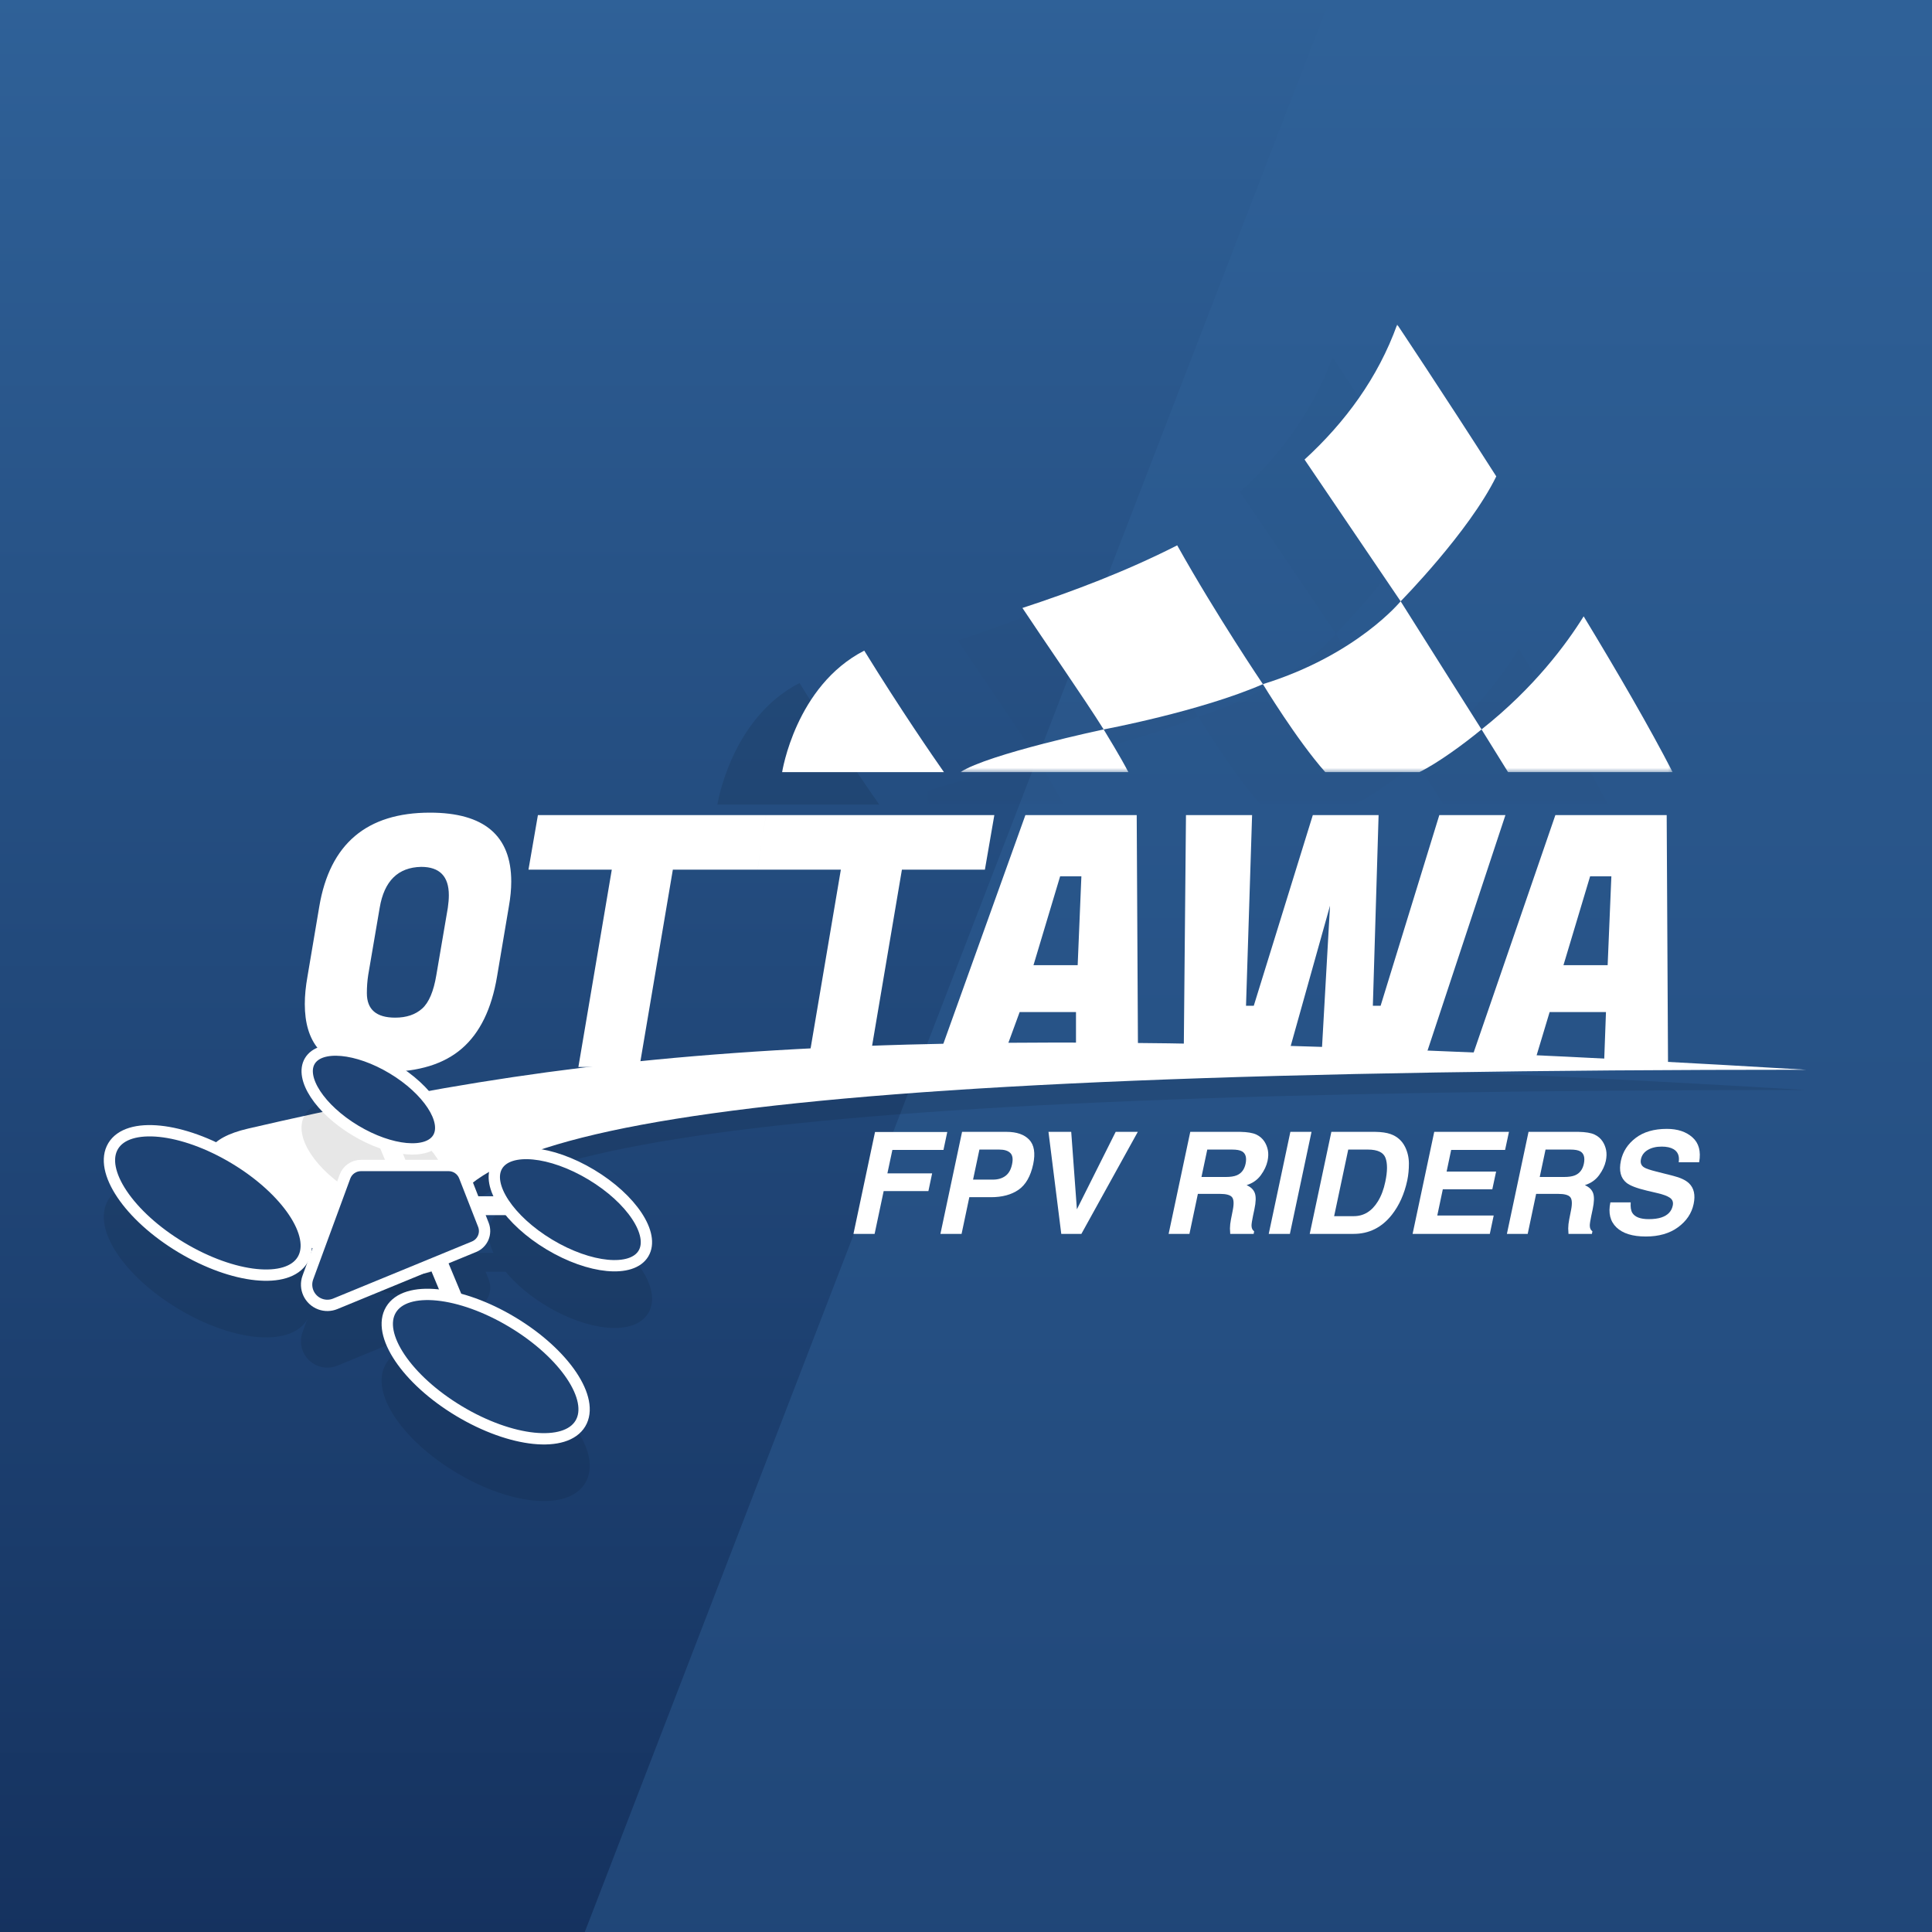 <?xml version="1.0" encoding="UTF-8"?>
<svg width="512px" height="512px" viewBox="0 0 512 512" version="1.1" xmlns="http://www.w3.org/2000/svg" xmlns:xlink="http://www.w3.org/1999/xlink">
    <rect x="0" y="0" width="512" height="512" fill="#808080" stroke="none"/>
    <title>Artboard Copy</title>
    <defs>
        <linearGradient x1="50%" y1="0%" x2="50%" y2="100%" id="linearGradient-1">
            <stop stop-color="#2F6198" offset="0%"></stop>
            <stop stop-color="#15325F" offset="100%"></stop>
        </linearGradient>
        <linearGradient x1="50%" y1="100%" x2="50%" y2="3.061617e-15%" id="linearGradient-2">
            <stop stop-color="#2F6198" offset="0%"></stop>
            <stop stop-color="#15325F" offset="100%"></stop>
        </linearGradient>
        <polygon id="path-3" points="0 0 188.757 0 188.757 118.626 0 118.626"></polygon>
        <polygon id="path-5" points="0 0 188.757 0 188.757 118.626 0 118.626"></polygon>
    </defs>
    <g id="Artboard-Copy" stroke="none" stroke-width="1" fill="none" fill-rule="evenodd">
        <polygon id="bg" fill="url(#linearGradient-1)" fill-rule="nonzero" points="0 0 512 0 512 512 0 512"></polygon>
        <polygon id="Rectangle" fill="url(#linearGradient-2)" fill-rule="nonzero" transform="translate(502, 457) scale(-1, -1) translate(-502, -457) " points="0 0 1004 0 651.643 914 0 914"></polygon>
        <g id="Group-3" transform="translate(24.97, 86)">
            <g id="Group" transform="translate(29.029, 0)">
                <path d="M59.941,129.361 C74.304,129.361 81.486,135.448 81.486,147.624 C81.486,149.663 81.277,151.857 80.86,154.206 L77.731,172.747 C76.301,181.338 73.202,187.704 68.434,191.845 C63.666,195.986 56.962,198.056 48.32,198.056 C39.678,198.056 33.659,195.986 30.262,191.845 C27.938,189.002 26.776,185.077 26.776,180.071 C26.776,177.846 27.014,175.405 27.491,172.747 L30.62,154.206 C33.421,137.642 43.195,129.361 59.941,129.361 Z M50.734,183.687 C53.714,183.687 56.097,182.883 57.885,181.276 C59.673,179.669 60.925,176.703 61.64,172.377 L64.679,154.577 C64.858,153.341 64.948,152.228 64.948,151.239 C64.948,146.233 62.504,143.73 57.617,143.73 C51.479,143.854 47.813,147.469 46.621,154.577 L43.582,172.377 C43.344,173.922 43.224,175.529 43.224,177.197 C43.224,181.524 45.728,183.687 50.734,183.687 Z M146.756,144.472 L124.311,144.472 L115.461,196.758 L99.28,196.758 L108.131,144.472 L86.05,144.472 L88.553,130.01 L148.987,130.01 L146.756,144.472 Z M207.007,144.472 L185.016,144.472 L176.166,196.758 L159.985,196.758 L168.835,144.472 L146.754,144.472 L148.988,130.01 L209.51,130.01 L207.007,144.472 Z M231.149,198.056 L231.149,182.203 L216.22,182.203 L210.014,199.13 L192.94,199.13 L217.74,130.01 L247.24,130.01 L247.598,196.758 L231.149,198.056 Z M226.947,146.233 L219.885,169.781 L231.596,169.781 L232.579,146.233 L226.947,146.233 Z M311.342,130.01 L309.822,180.535 L311.878,180.535 L327.433,130.01 L344.954,130.01 L322.874,196.758 L296.055,196.758 L298.469,154.021 L286.49,196.758 L259.671,196.758 L260.297,130.01 L277.818,130.01 L276.209,180.535 L278.265,180.535 L293.91,130.01 L311.342,130.01 Z M371.063,196.758 L371.599,182.203 L356.67,182.203 L352.29,196.758 L335.215,196.758 L358.19,130.01 L387.691,130.01 L388.048,196.758 L371.063,196.758 Z M367.398,146.233 L360.335,169.781 L372.046,169.781 L373.03,146.233 L367.398,146.233 Z" id="OTTAWA-FPV-RIDERS" fill="#FFFFFF"></path>
                <path d="M157.883,95.013 C139.654,104.36 136.122,127.214 136.122,127.214 L179.003,127.214 C176.151,123.146 167.56,110.701 157.883,95.013" id="Fill-1" fill="#000000" opacity="0.102"></path>
                <g id="Group-5" transform="translate(191.933, 8.587)">
                    <mask id="mask-4" fill="white">
                        <use xlink:href="#path-3"></use>
                    </mask>
                    <g id="Clip-4"></g>
                    <path d="M108.097,73.349 C108.097,73.349 96.464,87.612 71.598,95.308 C71.598,95.308 59.412,77.313 48.885,58.521 C35.286,65.443 21.047,70.8 7.869,75.118 C13.27,83.302 24.347,99.224 29.397,107.306 C29.397,107.306 -1.191,113.795 -8.576,118.626 L35.948,118.626 C33.744,114.36 30.304,108.853 29.397,107.306 C29.397,107.306 54.945,102.552 71.598,95.308 C71.598,95.308 80.593,110.142 88.13,118.626 L113.052,118.626 C118.053,116.164 124.934,111.093 129.538,107.306 L136.567,118.626 L180.181,118.626 C174.116,106.843 165.639,92.232 156.601,77.334 C152.086,84.597 143.475,96.303 129.538,107.306 C129.538,107.306 112.204,79.915 108.097,73.349 C108.097,73.349 126.225,54.984 133.443,40.247 C118.879,17.462 107.184,-0.001 107.184,-0.001 C102.083,14.168 93.38,25.936 82.635,35.785 L108.097,73.349 Z" id="Fill-3" fill="#000000" opacity="0.104" mask="url(#mask-4)"></path>
                </g>
                <path d="M175.036,86.426 C156.806,95.773 153.275,118.627 153.275,118.627 L196.156,118.627 C193.304,114.559 184.713,102.114 175.036,86.426" id="Fill-1" fill="#FFFFFF"></path>
                <g id="Group-5" transform="translate(200.51, 0)">
                    <mask id="mask-6" fill="white">
                        <use xlink:href="#path-5"></use>
                    </mask>
                    <g id="Clip-4"></g>
                    <path d="M116.673,73.349 C116.673,73.349 105.04,87.612 80.175,95.308 C80.175,95.308 67.988,77.313 57.462,58.521 C43.862,65.443 29.623,70.8 16.445,75.118 C21.846,83.302 32.923,99.224 37.973,107.306 C37.973,107.306 7.386,113.795 0,118.626 L44.524,118.626 C42.321,114.36 38.88,108.853 37.973,107.306 C37.973,107.306 63.521,102.552 80.175,95.308 C80.175,95.308 89.17,110.142 96.706,118.626 L121.628,118.626 C126.629,116.164 133.51,111.093 138.114,107.306 L145.143,118.626 L188.757,118.626 C182.692,106.843 174.216,92.232 165.177,77.334 C160.662,84.597 152.051,96.303 138.114,107.306 C138.114,107.306 120.78,79.915 116.673,73.349 C116.673,73.349 134.801,54.984 142.019,40.247 C127.456,17.462 115.76,-0.001 115.76,-0.001 C110.659,14.168 101.956,25.936 91.211,35.785 L116.673,73.349 Z" id="Fill-3" fill="#FFFFFF" mask="url(#mask-6)"></path>
                </g>
                <path d="M12.064,211.43 C-31.89,220.019 67.895,271.377 63.512,243.299 C58.79,213.045 139.03,200.263 425.15,210.254 C184.532,187.38 106.249,193.026 12.064,211.43 Z" id="Path-4" fill="#000000" fill-rule="nonzero" opacity="0.101" transform="translate(213.002, 223.435) rotate(-2) translate(-213.002, -223.435) "></path>
                <path d="M12.064,206.063 C-31.89,214.652 67.895,266.01 63.512,237.933 C58.79,207.678 139.03,194.896 425.15,204.887 C184.532,182.014 106.249,187.659 12.064,206.063 Z" id="Path-4" fill="#FFFFFF" fill-rule="nonzero" transform="translate(213.002, 218.068) rotate(-2) translate(-213.002, -218.068) "></path>
                <g id="FPV-RIDERS" transform="translate(172.176, 213.164)" fill="#FFFFFF" fill-rule="nonzero">
                    <polygon id="Path" points="20.849 11.795 19.86 16.491 8.006 16.491 5.606 27.827 0 27.827 5.716 0.825 24.861 0.825 23.854 5.576 10.315 5.576 8.995 11.795"></polygon>
                    <path d="M46.59,2.88 C47.897,4.274 48.245,6.433 47.634,9.355 C46.95,12.547 45.661,14.803 43.768,16.124 C41.875,17.445 39.432,18.105 36.44,18.105 L30.706,18.105 L28.654,27.827 L23.047,27.827 L28.782,0.789 L40.544,0.789 C43.255,0.789 45.271,1.486 46.59,2.88 Z M38.638,5.485 L33.38,5.485 L31.695,13.446 L36.953,13.446 C38.284,13.446 39.39,13.122 40.269,12.474 C41.148,11.826 41.735,10.798 42.028,9.392 C42.333,7.986 42.177,6.983 41.561,6.384 C40.944,5.784 39.97,5.485 38.638,5.485 Z" id="Shape"></path>
                    <polygon id="Path" points="59.213 21.315 69.491 0.789 75.353 0.789 60.403 27.827 55.072 27.827 51.683 0.789 57.71 0.789"></polygon>
                    <path d="M99.775,26.378 C99.787,25.62 99.872,24.843 100.031,24.049 L100.526,21.535 C100.868,19.811 100.798,18.662 100.315,18.087 C99.833,17.512 98.761,17.225 97.1,17.225 L91.274,17.225 L89.039,27.827 L83.524,27.827 L89.259,0.789 L102.505,0.789 C104.385,0.825 105.79,1.058 106.718,1.486 C107.647,1.914 108.379,2.544 108.917,3.375 C109.357,4.06 109.659,4.818 109.824,5.65 C109.989,6.481 109.961,7.429 109.741,8.493 C109.46,9.777 108.865,11.04 107.955,12.281 C107.045,13.522 105.79,14.4 104.19,14.913 C105.326,15.415 106.056,16.127 106.379,17.05 C106.703,17.974 106.663,19.383 106.26,21.279 L105.876,23.095 C105.619,24.33 105.491,25.168 105.491,25.608 C105.491,26.305 105.723,26.818 106.187,27.149 L106.059,27.827 L99.848,27.827 C99.799,27.228 99.775,26.745 99.775,26.378 Z M100.324,5.485 L93.766,5.485 L92.227,12.749 L98.621,12.749 C99.891,12.749 100.874,12.602 101.57,12.309 C102.804,11.795 103.585,10.78 103.915,9.264 C104.257,7.625 103.946,6.524 102.981,5.962 C102.431,5.644 101.546,5.485 100.324,5.485 Z" id="Shape"></path>
                    <polygon id="Path" points="110.053 27.827 115.787 0.789 121.393 0.789 115.659 27.827"></polygon>
                    <path d="M146.2,4.806 C146.859,6.151 147.192,7.607 147.198,9.172 C147.204,10.737 147.061,12.229 146.767,13.648 C145.998,17.243 144.63,20.288 142.664,22.783 C140.001,26.146 136.63,27.827 132.551,27.827 L120.917,27.827 L126.651,0.789 L138.285,0.789 C139.946,0.813 141.296,1.009 142.334,1.376 C144.093,1.999 145.381,3.143 146.2,4.806 Z M140.941,14.033 C141.528,11.281 141.546,9.169 140.996,7.695 C140.447,6.222 138.89,5.485 136.325,5.485 L131.122,5.485 L127.384,23.131 L132.587,23.131 C135.25,23.131 137.387,21.817 138.999,19.187 C139.879,17.744 140.526,16.026 140.941,14.033 Z" id="Shape"></path>
                    <polygon id="Path" points="169.668 22.966 168.642 27.827 148.178 27.827 153.913 0.789 173.717 0.789 172.691 5.576 158.401 5.576 157.192 11.318 170.31 11.318 169.302 16.014 156.184 16.014 154.719 22.966"></polygon>
                    <path d="M189.418,26.378 C189.43,25.62 189.516,24.843 189.675,24.049 L190.169,21.535 C190.511,19.811 190.441,18.662 189.959,18.087 C189.476,17.512 188.404,17.225 186.743,17.225 L180.917,17.225 L178.682,27.827 L173.168,27.827 L178.902,0.789 L192.148,0.789 C194.029,0.825 195.433,1.058 196.362,1.486 C197.29,1.914 198.023,2.544 198.56,3.375 C199,4.06 199.302,4.818 199.467,5.65 C199.632,6.481 199.604,7.429 199.385,8.493 C199.104,9.777 198.508,11.04 197.598,12.281 C196.688,13.522 195.433,14.4 193.833,14.913 C194.969,15.415 195.699,16.127 196.023,17.05 C196.346,17.974 196.307,19.383 195.904,21.279 L195.519,23.095 C195.262,24.33 195.134,25.168 195.134,25.608 C195.134,26.305 195.366,26.818 195.83,27.149 L195.702,27.827 L189.491,27.827 C189.443,27.228 189.418,26.745 189.418,26.378 Z M189.968,5.485 L183.409,5.485 L181.87,12.749 L188.264,12.749 C189.534,12.749 190.517,12.602 191.214,12.309 C192.447,11.795 193.229,10.78 193.559,9.264 C193.901,7.625 193.589,6.524 192.624,5.962 C192.075,5.644 191.189,5.485 189.968,5.485 Z" id="Shape"></path>
                    <path d="M212.795,11.318 L217.211,12.437 C219.14,12.926 220.539,13.58 221.406,14.4 C222.75,15.672 223.165,17.512 222.652,19.921 C222.127,22.392 220.747,24.443 218.511,26.076 C216.276,27.708 213.437,28.524 209.992,28.524 C206.475,28.524 203.879,27.72 202.206,26.112 C200.533,24.504 199.995,22.294 200.594,19.481 L205.98,19.481 C205.895,20.716 206.035,21.639 206.401,22.251 C207.085,23.364 208.539,23.92 210.762,23.92 C212.093,23.92 213.205,23.773 214.096,23.48 C215.794,22.917 216.802,21.872 217.119,20.343 C217.315,19.45 217.07,18.759 216.386,18.27 C215.715,17.793 214.579,17.371 212.979,17.005 L210.249,16.363 C207.574,15.727 205.779,15.036 204.863,14.29 C203.311,13.042 202.817,11.092 203.379,8.438 C203.892,6.017 205.198,4.005 207.299,2.403 C209.4,0.801 212.154,0 215.562,0 C218.408,0 220.673,0.755 222.359,2.265 C224.044,3.776 224.631,5.968 224.118,8.842 L218.695,8.842 C218.951,7.215 218.493,6.06 217.321,5.375 C216.539,4.922 215.495,4.696 214.188,4.696 C212.734,4.696 211.51,4.989 210.514,5.576 C209.519,6.163 208.911,6.983 208.692,8.035 C208.484,9.001 208.759,9.722 209.516,10.199 C209.992,10.517 211.085,10.89 212.795,11.318 Z" id="Path"></path>
                </g>
            </g>
            <g id="Group-2" opacity="0.097" transform="translate(0, 204.024)" fill-rule="nonzero" stroke="#000000">
                <line x1="75.179" y1="21.345" x2="105.251" y2="93.499" id="Path-5" stroke-width="5"></line>
                <line x1="125.657" y1="44.499" x2="19.332" y2="44.499" id="Path-6" stroke-width="5"></line>
                <ellipse id="Oval" stroke-width="3" fill="#000000" transform="translate(30.116, 43.768) rotate(31) translate(-30.116, -43.768) " cx="30.116" cy="43.768" rx="29.28" ry="13.739"></ellipse>
                <ellipse id="Oval" stroke-width="3" fill="#000000" transform="translate(103.742, 87.141) rotate(31) translate(-103.742, -87.141) " cx="103.742" cy="87.141" rx="29.28" ry="13.739"></ellipse>
                <ellipse id="Oval" stroke-width="3" fill="#000000" transform="translate(126.181, 45.538) rotate(31) translate(-126.181, -45.538) " cx="126.181" cy="45.538" rx="22.598" ry="10.795"></ellipse>
                <ellipse id="Oval" stroke-width="3" fill="#000000" transform="translate(74.132, 16.354) rotate(31) translate(-74.132, -16.354) " cx="74.132" cy="16.354" rx="19.82" ry="9.571"></ellipse>
                <path d="M93.918,33.845 C94.845,33.845 95.724,34.129 96.456,34.629 C97.188,35.129 97.772,35.844 98.109,36.707 L103.137,49.574 C103.584,50.717 103.532,51.933 103.084,52.981 C102.636,54.028 101.793,54.907 100.658,55.374 L63.875,70.501 C62.602,71.025 61.178,71.051 59.885,70.576 C58.46,70.052 57.382,68.999 56.791,67.722 C56.2,66.444 56.097,64.941 56.622,63.516 L66.45,36.792 C66.776,35.907 67.36,35.17 68.099,34.655 C68.838,34.139 69.731,33.845 70.674,33.845 Z" id="Path-7" stroke-width="3" fill="#000000"></path>
            </g>
            <g id="Group-2" transform="translate(0, 189.024)" fill-rule="nonzero" stroke="#FFFFFF">
                <line x1="75.179" y1="21.345" x2="105.251" y2="93.499" id="Path-5" stroke-width="5"></line>
                <line x1="125.657" y1="44.499" x2="19.332" y2="44.499" id="Path-6" stroke-width="5"></line>
                <ellipse id="Oval" stroke-width="3" fill="#1E4374" transform="translate(30.116, 43.768) rotate(31) translate(-30.116, -43.768) " cx="30.116" cy="43.768" rx="29.28" ry="13.739"></ellipse>
                <ellipse id="Oval" stroke-width="3" fill="#1E4374" transform="translate(103.742, 87.141) rotate(31) translate(-103.742, -87.141) " cx="103.742" cy="87.141" rx="29.28" ry="13.739"></ellipse>
                <ellipse id="Oval" stroke-width="3" fill="#1E4374" transform="translate(126.181, 45.538) rotate(31) translate(-126.181, -45.538) " cx="126.181" cy="45.538" rx="22.598" ry="10.795"></ellipse>
                <ellipse id="Oval" stroke-width="3" fill="#1F4374" transform="translate(74.132, 16.354) rotate(31) translate(-74.132, -16.354) " cx="74.132" cy="16.354" rx="19.82" ry="9.571"></ellipse>
                <path d="M93.918,33.845 C94.845,33.845 95.724,34.129 96.456,34.629 C97.188,35.129 97.772,35.844 98.109,36.707 L103.137,49.574 C103.584,50.717 103.532,51.933 103.084,52.981 C102.636,54.028 101.793,54.907 100.658,55.374 L63.875,70.501 C62.602,71.025 61.178,71.051 59.885,70.576 C58.46,70.052 57.382,68.999 56.791,67.722 C56.2,66.444 56.097,64.941 56.622,63.516 L66.45,36.792 C66.776,35.907 67.36,35.17 68.099,34.655 C68.838,34.139 69.731,33.845 70.674,33.845 Z" id="Path-7" stroke-width="3" fill="#1F4374"></path>
            </g>
        </g>
    </g>
</svg>